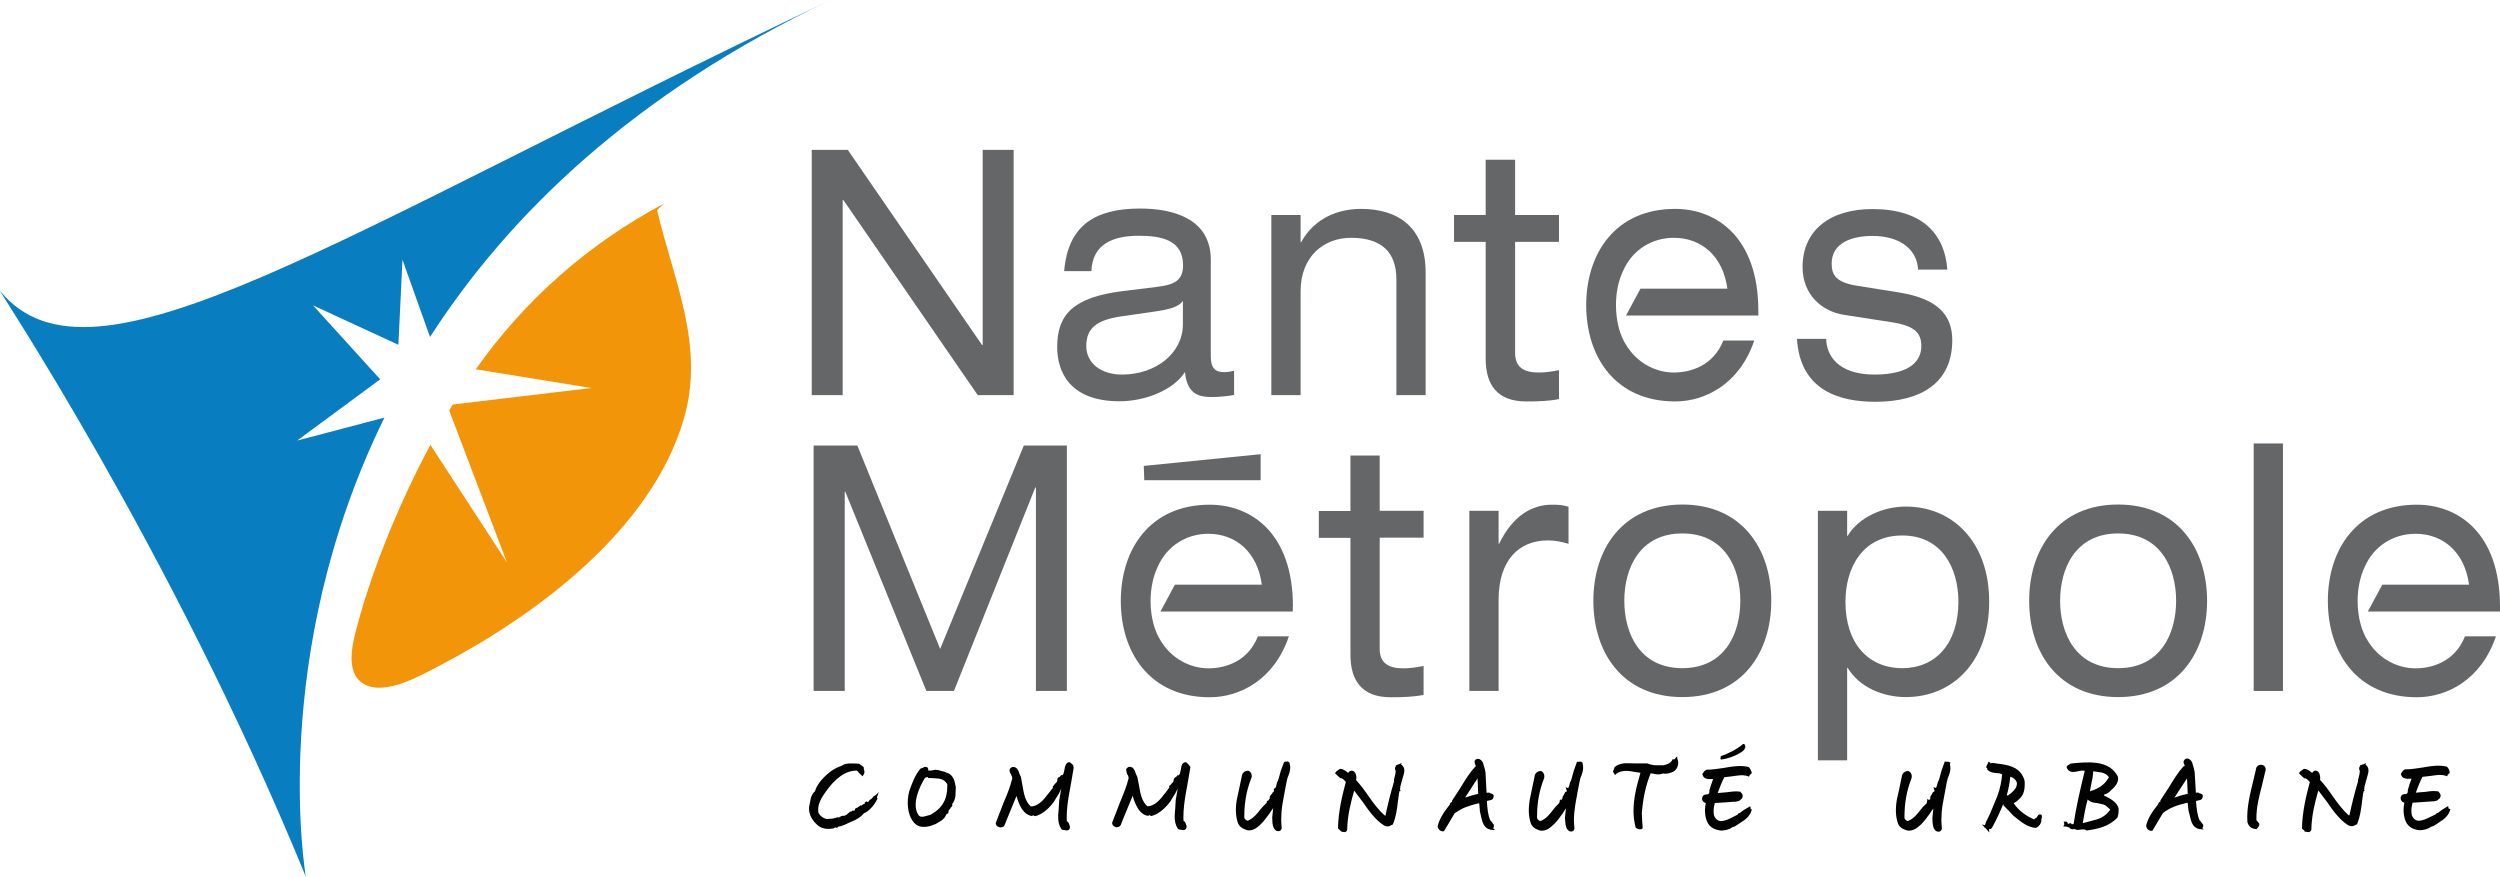 <?xml version="1.0" encoding="utf-8"?>
<!-- Generator: Adobe Illustrator 23.0.6, SVG Export Plug-In . SVG Version: 6.00 Build 0)  -->
<svg version="1.1" id="Calque_1" xmlns="http://www.w3.org/2000/svg" xmlns:xlink="http://www.w3.org/1999/xlink" x="0px" y="0px"
	 viewBox="0 0 146.97 51.54" style="enable-background:new 0 0 146.97 51.54;" xml:space="preserve">
<style type="text/css">
	.st0{fill:#020203;}
	.st1{fill:#087DC0;}
	.st2{fill:#656668;}
	.st3{fill-rule:evenodd;clip-rule:evenodd;fill:#656668;}
	.st4{fill:#F29508;}
</style>
<path class="st0" d="M143.95,47.54c0-0.01-0.03-0.15-0.03-0.15l-0.12,0.07l-0.23,0.14c-0.02,0.01-0.25,0.19-0.25,0.19l-0.02,0
	l-0.02-0.01l-0.05,0.04c-0.01,0.01-0.01,0.03-0.02,0.04c-0.06,0.03-0.2,0.1-0.2,0.1l-0.25,0.12c-0.14,0.07-0.35,0.16-0.54,0.17
	c-0.17,0.01-0.32-0.09-0.41-0.27c-0.04-0.08-0.05-0.2-0.05-0.32c0-0.16,0.03-0.33,0.07-0.47c0.11-0.01,0.61-0.04,0.61-0.04
	l0.55-0.04c0,0,0.01,0,0.02-0.01c0,0.01,0.01,0.02,0.01,0.02l0.19-0.04l0.05-0.01c0.02-0.01,0.17-0.14,0.17-0.14
	c0.08-0.15,0.06-0.22-0.01-0.31c-0.01-0.01-0.08-0.1-0.08-0.1l-0.03,0c-0.22-0.03-0.43-0.01-0.64,0.02l-0.07,0.01
	c0,0-0.1,0.01-0.1,0.01s-0.32,0.02-0.48,0.04c0.12-0.32,0.24-0.64,0.39-0.93c0.09-0.01,0.44-0.05,0.44-0.05l0.29-0.04
	c0.27-0.04,0.49-0.03,0.65,0.03l0.07,0.03c0,0,0.05-0.11,0.05-0.11c0.07-0.04,0.11-0.09,0.11-0.14c0-0.02-0.01-0.05-0.02-0.07
	l0.01,0.04l-0.06-0.16c0,0-0.05-0.07-0.05-0.07l-0.02-0.03l-0.04-0.03c-0.41-0.1-0.84-0.05-1.24,0.02l-0.17,0.03
	c-0.34,0.05-0.7,0.11-1.03,0.11l-0.03,0l-0.05,0.04c0,0.01-0.06,0.04-0.06,0.04c-0.01,0.01-0.11,0.17-0.11,0.17l-0.02,0.03
	l0.02,0.01c0.05,0.22,0.24,0.25,0.34,0.26c0.01,0,0.19,0,0.19,0s0.05,0,0.09,0c-0.04,0.11-0.1,0.28-0.1,0.28
	c0,0.01-0.03,0.08-0.03,0.08l-0.09,0.31c0,0.02,0,0.04,0,0.06c0,0.14-0.05,0.15-0.13,0.17c0.02,0-0.08,0.01-0.08,0.01
	c-0.04,0-0.18,0.02-0.21,0.19c0,0.02,0,0.03,0,0.05c0,0.1,0.06,0.17,0.09,0.2c0.01,0.01,0.12,0.06,0.12,0.06s0.01,0,0.01,0
	c-0.03,0.13-0.05,0.27-0.05,0.42c0,0.24,0.04,0.48,0.12,0.66c0.17,0.41,0.54,0.51,0.85,0.54c0.27-0.02,0.46-0.08,0.59-0.17
	c0.06-0.04,0.09-0.06,0.13-0.06l0.03,0l0.2-0.12l0.43-0.29l0,0c0.15-0.13,0.31-0.29,0.38-0.52l0.02-0.09
	C144.03,47.56,143.99,47.55,143.95,47.54 M87.81,48.65l0.02-0.19l-0.01,0.03l-0.15-0.21l-0.06-0.06c-0.14-0.31-0.17-0.69-0.2-1.12
	c0.01-0.01,0.03-0.02,0.03-0.02c0.01,0,0.08-0.02,0.08-0.02c0.11-0.02,0.25-0.04,0.26-0.16l-0.02,0.04c0.02-0.03,0.08-0.11,0.04-0.2
	c-0.04-0.08-0.13-0.09-0.2-0.1l-0.04,0l0.06,0c-0.05-0.06-0.13-0.05-0.2-0.03c0,0-0.01,0-0.02,0c-0.01-0.09-0.02-0.22-0.02-0.22
	l-0.05-0.98c0-0.02-0.04-0.2-0.04-0.2l-0.11-0.37c-0.05-0.11-0.16-0.23-0.29-0.23c-0.05,0-0.14,0.01-0.2,0.12l-0.01,0.02L86.7,44.8
	c0,0.03-0.01,0.08,0.02,0.13c0.02,0.04,0.05,0.12,0.05,0.14c-0.02-0.01-0.04-0.01-0.04-0.01L86.7,45.1
	c-0.33,0.36-0.6,0.81-0.84,1.21l-0.51,0.78c0,0,0.01,0.04,0.02,0.05c-0.06,0.02-0.13,0.06-0.14,0.16c-0.4,0.49-0.63,0.9-0.71,1.26
	l0,0.02l0,0.02c0.03,0.17,0.18,0.29,0.33,0.27l0.04-0.01l0.32-0.53l0.3-0.51c0.46-0.34,0.84-0.45,1.35-0.58c0,0,0.05-0.01,0.1-0.02
	c0.01,0.12,0.03,0.31,0.03,0.31L87,47.69c0,0.02,0.06,0.27,0.06,0.27c0.07,0.33,0.17,0.73,0.52,0.8l0,0c0.02,0,0.03,0.02,0.05,0.02
	l0.27,0.02c0,0-0.07-0.06-0.13-0.12C87.79,48.67,87.81,48.65,87.81,48.65 M86.13,46.89c0.18-0.28,0.55-0.85,0.73-1.13
	c0.01,0.19,0.02,0.4,0.02,0.4s0.02,0.39,0.02,0.51C86.65,46.72,86.39,46.8,86.13,46.89 M98.6,44.57c0-0.06,0-0.11,0-0.11
	s-0.16,0.17-0.18,0.19c-0.04-0.01-0.09-0.02-0.09-0.02c-0.08,0.23-0.32,0.31-0.54,0.36c0,0-0.2,0-0.2,0c-0.25,0-0.45,0.01-0.72-0.1
	l-0.02-0.01l-0.67,0l-0.46-0.01c-0.23-0.02-0.63,0.04-0.8,0.24l-0.04,0.05l0.02,0.03c0,0-0.01,0.01-0.01,0.01l-0.07,0.16l0.13,0.21
	l0.06-0.08c0.35-0.24,0.74-0.18,1.15-0.1c0,0,0.17,0.03,0.28,0.04c-0.23,0.78-0.41,1.52-0.41,2.24c0,0.32,0.04,0.63,0.12,0.95
	l0.01,0.04l0.05,0.03l0.02,0.01c0.06,0.03,0.19,0.1,0.3,0.02l0.04-0.03l0-0.04l-0.03-0.4l-0.02-0.44c0.07-0.93,0.25-1.69,0.52-2.35
	c0.08,0.01,0.18,0.03,0.18,0.03c0.19,0.04,0.33,0.06,0.56-0.02c0.18,0.05,0.44-0.03,0.58-0.1v0c0.18-0.09,0.3-0.31,0.3-0.52
	c0-0.05-0.01-0.11-0.02-0.15L98.6,44.57z M93.03,44.83l-0.05-0.03l-0.02-0.01l-0.02-0.01l-0.05-0.01c-0.03,0-0.05,0.01-0.07,0.03
	c-0.02-0.01-0.03-0.02-0.03-0.02h-0.08l-0.19,0.53c0,0-0.15,0.53-0.15,0.54c0,0-0.07,0.15-0.07,0.15c0,0-0.04,0.15-0.04,0.15
	c-0.01,0.06-0.03,0.11-0.07,0.18c-0.04-0.01-0.15-0.05-0.15-0.05l0.06,0.18c0.02,0.05,0.01,0.06-0.01,0.07c0,0-0.04,0.04-0.04,0.04
	c-0.01-0.01-0.02-0.03-0.02-0.03l-0.08,0.16l-0.03,0.05l-0.03,0.04c-0.02,0.04-0.04,0.08-0.04,0.14c0,0.01,0.01,0.02,0.01,0.03
	c-0.01,0-0.05-0.01-0.05-0.01l-0.01,0.08c0,0-0.01,0.01-0.01,0.02c-0.04-0.03-0.08-0.06-0.08-0.06l-0.03,0.16l0,0.03
	c-0.01,0.03-0.24,0.26-0.24,0.26c-0.02,0.02-0.13,0.16-0.13,0.16c-0.19,0.25-0.39,0.5-0.65,0.62c-0.05,0.04-0.09,0.05-0.13,0.04
	c-0.06-0.02-0.13-0.08-0.17-0.16c0-0.03,0-0.06,0-0.09c0-0.79,0.13-1.53,0.39-2.19c0.03-0.06,0.04-0.12,0.04-0.18
	c0-0.13-0.06-0.24-0.16-0.3l-0.02-0.01l-0.02,0c-0.17-0.01-0.36,0.1-0.38,0.34c0-0.01-0.15,0.72-0.15,0.72l-0.13,0.63
	c-0.09,0.56-0.07,0.99,0.07,1.4c0.12,0.28,0.37,0.35,0.55,0.41c0.37,0.05,0.61-0.2,0.8-0.37c0.19-0.18,0.34-0.4,0.48-0.59
	c0-0.01,0.13-0.2,0.13-0.2l0.06-0.09c0,0,0.02-0.02,0.04-0.05c-0.01,0.05-0.02,0.15-0.02,0.15l-0.04,0.41
	c0,0.01,0.01,0.12,0.01,0.12l0.01,0.09c0.01,0.19,0.04,0.46,0.25,0.57c0.13,0.03,0.26,0.02,0.29-0.17
	c-0.02-0.17-0.03-0.34-0.03-0.52c0-0.27,0.03-0.55,0.08-0.88c0,0,0.14-0.78,0.14-0.78l0.1-0.52c0,0,0.06-0.25,0.06-0.26
	c0,0,0.05-0.13,0.05-0.13c0.06-0.15,0.11-0.31,0.11-0.48c0-0.07-0.01-0.15-0.03-0.22L93.03,44.83z M114.66,44.83l-0.07-0.03
	c-0.03-0.01-0.08-0.03-0.08-0.03c-0.02,0-0.05,0.01-0.07,0.02c-0.01-0.01-0.03-0.02-0.03-0.02h-0.08l-0.19,0.53
	c0,0-0.15,0.53-0.15,0.54c0,0-0.07,0.15-0.07,0.15c0,0-0.04,0.15-0.04,0.15c-0.01,0.05-0.03,0.11-0.07,0.18
	c-0.04-0.01-0.15-0.04-0.15-0.04l0.06,0.18c0.01,0.02,0.01,0.03,0.01,0.04l0,0c0,0.02-0.01,0.02-0.02,0.03c0,0-0.04,0.04-0.04,0.04
	c-0.01-0.01-0.02-0.03-0.02-0.03l-0.08,0.16l-0.03,0.04l-0.03,0.04c-0.02,0.04-0.04,0.08-0.04,0.14c0,0.01,0.01,0.04,0.01,0.06
	c-0.02,0.01-0.05,0.01-0.07,0.05c0,0,0,0.01-0.01,0.01c-0.04-0.04-0.09-0.08-0.09-0.08l-0.03,0.19l0,0.03l-0.02,0.01l0.01,0.03
	l-0.23,0.22c-0.02,0.02-0.12,0.15-0.12,0.15c-0.2,0.25-0.4,0.51-0.66,0.63c-0.06,0.04-0.09,0.05-0.13,0.04
	c-0.07-0.02-0.13-0.08-0.17-0.16c0-0.03,0-0.06,0-0.09c0-0.79,0.13-1.52,0.39-2.19c0.03-0.06,0.04-0.12,0.04-0.18
	c0-0.13-0.06-0.24-0.17-0.3l-0.02-0.01l-0.02,0c-0.17-0.01-0.36,0.1-0.38,0.34c0-0.01-0.15,0.72-0.15,0.72l-0.14,0.63
	c-0.09,0.56-0.07,0.99,0.07,1.4c0.12,0.28,0.37,0.35,0.56,0.41c0.36,0.04,0.61-0.2,0.8-0.37c0.19-0.19,0.35-0.41,0.48-0.59
	c0,0,0.12-0.18,0.12-0.18l0.08-0.11c0,0,0.02-0.02,0.04-0.05c-0.01,0.05-0.02,0.15-0.02,0.15l-0.04,0.42c0,0.01,0.01,0.21,0.01,0.21
	c0.01,0.19,0.04,0.46,0.25,0.57c0.13,0.03,0.26,0.02,0.3-0.17c-0.02-0.17-0.03-0.34-0.03-0.51c0-0.27,0.02-0.56,0.07-0.88l0.14-0.76
	l0.1-0.54c0,0,0.06-0.25,0.06-0.25c0,0,0.05-0.13,0.05-0.13c0.06-0.15,0.11-0.31,0.11-0.48c0-0.07-0.01-0.15-0.03-0.22L114.66,44.83
	z M102.92,47.52l-0.03-0.12l-0.12,0.07l-0.23,0.13c-0.03,0.01-0.26,0.2-0.26,0.2c-0.05-0.01-0.08,0.01-0.1,0.04
	c-0.01,0.01-0.01,0.02-0.01,0.04c-0.07,0.03-0.43,0.22-0.43,0.22c-0.22,0.11-0.4,0.16-0.54,0.17c-0.17,0.01-0.32-0.09-0.41-0.27
	c-0.04-0.08-0.05-0.2-0.05-0.32c0-0.16,0.03-0.33,0.07-0.47c0.11-0.01,0.61-0.04,0.61-0.04l0.54-0.04c0,0,0.01,0,0.02-0.01
	c0,0.01,0.01,0.02,0.01,0.02l0.19-0.04l0.05-0.01c0.02-0.01,0.17-0.14,0.17-0.14c0.08-0.15,0.06-0.22-0.01-0.31
	c-0.01-0.01-0.08-0.1-0.08-0.1l-0.03,0c-0.22-0.03-0.43-0.01-0.64,0.02l-0.08,0.01c0,0-0.1,0.01-0.1,0.01s-0.32,0.03-0.48,0.04
	c0.11-0.31,0.24-0.64,0.39-0.93c0.09-0.01,0.44-0.05,0.44-0.05l0.29-0.04c0.27-0.04,0.49-0.03,0.65,0.03l0.07,0.03
	c0,0,0.04-0.1,0.05-0.11c0.04-0.02,0.11-0.06,0.11-0.14c0-0.02-0.01-0.05-0.02-0.07l0.01,0.04l-0.07-0.16c0,0-0.07-0.1-0.07-0.1
	l-0.04-0.03c-0.41-0.1-0.84-0.05-1.24,0.02l-0.18,0.03c-0.34,0.05-0.7,0.11-1.03,0.11l-0.03,0l-0.05,0.04
	c0,0.01-0.06,0.04-0.06,0.04c-0.01,0-0.11,0.16-0.11,0.16l-0.02,0.03l0.02,0.02c0.05,0.22,0.24,0.25,0.34,0.26c0.01,0,0.19,0,0.19,0
	s0.05,0,0.09,0c-0.04,0.11-0.1,0.29-0.1,0.29c0,0-0.03,0.08-0.03,0.08l-0.09,0.3c0,0.02,0,0.04,0,0.06c0,0.14-0.05,0.15-0.13,0.17
	c0.02,0-0.08,0.01-0.08,0.01c-0.04,0-0.18,0.02-0.21,0.19c0,0.02-0.01,0.03-0.01,0.05c0,0.09,0.05,0.16,0.09,0.2
	c0.01,0.01,0.12,0.06,0.12,0.06s0.01,0,0.01,0c-0.03,0.13-0.05,0.27-0.05,0.41c0,0.24,0.04,0.48,0.12,0.67
	c0.17,0.41,0.55,0.51,0.86,0.54c0.27-0.02,0.46-0.08,0.59-0.17c0.06-0.04,0.09-0.06,0.13-0.06l0.03,0l0.2-0.13l0.42-0.28l0,0
	c0.15-0.13,0.31-0.28,0.38-0.52l0.03-0.09c0,0-0.04-0.01-0.08-0.01C102.92,47.53,102.92,47.52,102.92,47.52 M132.94,44.96
	c-0.14-0.01-0.27,0.07-0.3,0.19c0,0-0.17,0.73-0.17,0.73c-0.19,0.77-0.41,1.63-0.35,2.45c0.07,0.25,0.23,0.38,0.48,0.41l0.05,0.01
	l0.07-0.08c0.04-0.05,0.1-0.11,0.1-0.2c0-0.01,0-0.02,0-0.04c0-0.02-0.14-0.18-0.14-0.18s-0.02-0.01-0.03-0.03c0-0.05,0-0.1,0-0.14
	c0-0.63,0.15-1.22,0.31-1.84l0.24-1.01C133.18,45.06,133.08,44.97,132.94,44.96 M139.06,44.96c0.02-0.05,0.04-0.1,0.04-0.1
	l-0.17,0.07L138.73,45c0,0,0.01,0.02,0.02,0.04c-0.01,0.01-0.04,0.04-0.04,0.04l-0.01,0.03c-0.01,0.03-0.01,0.05-0.01,0.08
	c0,0.06,0.03,0.11,0.06,0.17l0,0c-0.01,0-0.03-0.01-0.03-0.01s0,0.15-0.01,0.17c0,0.01-0.01,0.02-0.01,0.02l-0.04,0.18
	c-0.02,0.08-0.04,0.14-0.04,0.18c0,0.01,0.01,0.01,0.01,0.02c-0.04,0.14-0.16,0.55-0.16,0.55l-0.14,0.54c0,0.01-0.1,0.42-0.1,0.42
	l-0.03,0.13c0.01-0.03-0.04,0.18-0.04,0.18c-0.01,0.1-0.03,0.16-0.06,0.21c-0.39-0.34-0.67-0.73-0.97-1.15
	c-0.22-0.32-0.45-0.65-0.74-0.95c0.01-0.04,0.01-0.08,0.01-0.11c0-0.14-0.04-0.28-0.11-0.36c-0.09-0.08-0.16-0.08-0.2-0.07
	c-0.06,0.01-0.12,0.06-0.17,0.13c-0.01-0.01-0.02-0.02-0.02-0.02c-0.13-0.11-0.27-0.22-0.46-0.22c-0.03,0.01-0.22,0.16-0.22,0.16
	l-0.07,0.1l0.08,0.08l0.06,0.06l0.19,0.17l0.01-0.02c0.05,0,0.15,0.04,0.3,0.23c-0.22,0.81-0.44,1.75-0.46,2.68
	c0,0.01,0,0.02,0,0.02c0,0.05,0.06,0.09,0.09,0.11l0.04,0.03l0.02,0.06l0.07,0.02l0.11,0.01l0.1,0.01l0.06-0.05l0.04-0.04l0.02-0.05
	c0.01-0.83,0.22-1.65,0.41-2.31c0.14,0.19,0.5,0.66,0.5,0.66c0.36,0.52,0.74,1.06,1.26,1.39c0.2,0.09,0.29,0.05,0.38,0l0.13-0.06
	l0.02-0.04c0.17-0.42,0.23-0.87,0.28-1.3c0,0,0.07-0.5,0.07-0.51c0.01-0.02,0.02-0.04,0.02-0.06c0-0.01,0-0.02,0-0.03l0.08-0.06
	c0,0-0.04-0.03-0.06-0.04c0.01-0.01,0.02-0.02,0.02-0.02l0.01-0.1c0-0.01-0.01-0.01-0.01-0.01c0.03-0.1,0.19-0.68,0.19-0.68
	c0.04-0.12,0.06-0.22,0.06-0.31c0-0.14-0.05-0.25-0.15-0.33C139.09,44.99,139.07,44.96,139.06,44.96 M119.85,47.9l-0.02,0.01
	l-0.02,0.03c0,0-0.1,0.14-0.1,0.14h-0.02l-0.05,0.04c-0.02,0.02-0.06,0.06-0.07,0.05c-0.38-0.17-0.85-0.45-1.19-0.95
	c0.09-0.05,0.19-0.12,0.19-0.12c0,0,0.2-0.19,0.2-0.19c0.22-0.23,0.26-0.53,0.26-0.81c0-0.07,0-0.14-0.01-0.21
	c-0.2-0.71-0.77-0.88-1.36-0.97c0,0-0.17-0.02-0.17-0.02l-0.32-0.05c-0.02,0-0.09,0.01-0.09,0.01l-0.04,0.02c0,0-0.01,0-0.01,0
	c-0.01-0.01-0.01-0.02-0.02-0.03v0l0,0c-0.01-0.01-0.01-0.02-0.02-0.03l-0.09-0.04l-0.04,0.09c0,0-0.04,0.08-0.04,0.1
	c-0.01,0.02-0.04,0.03-0.04,0.05l-0.01,0.13c0,0,0.03,0,0.05-0.01l0,0.04l0.01,0.07c0.13,0.13,0.29,0.17,0.46,0.19
	c0,0,0.24,0.02,0.24,0.02c0,0,0.1,0.03,0.17,0.06c-0.03,0.4-0.11,0.81-0.28,1.28l-0.39,0.94l-0.09,0.2c0,0.01-0.11,0.23-0.11,0.23
	l-0.05,0.09c0,0-0.07,0.2-0.09,0.25c-0.08-0.02-0.18-0.04-0.18-0.04s0.08,0.08,0.14,0.14c-0.01,0.02-0.02,0.04-0.02,0.04
	s0.03,0,0.05-0.01c0.01,0.01,0.03,0.03,0.03,0.03l0.24,0.27c0,0-0.01-0.12-0.02-0.2l0,0c0.06,0.01,0.15,0,0.2-0.12
	c0.24-0.43,0.45-0.9,0.64-1.36c0.01,0.04,0.02,0.12,0.02,0.12l0.02,0l0.28,0.28c0,0,0.08,0.09,0.08,0.09l0.19,0.2
	c0.01,0.01,0.17,0.14,0.17,0.14c0.34,0.27,0.7,0.55,1.15,0.58l0.02,0l0.01-0.01c0.17-0.08,0.3-0.27,0.3-0.45V48.2l-0.01-0.02
	c0-0.01,0-0.01,0-0.01s0,0,0-0.01l0.04-0.07c0,0-0.01-0.01-0.02-0.02c0.01-0.01,0.02-0.04,0.02-0.04c0-0.01,0-0.03,0-0.04
	c0-0.06-0.03-0.09-0.05-0.1C119.97,47.88,119.92,47.86,119.85,47.9 M118.2,46.65c-0.01,0-0.12,0.09-0.12,0.09s-0.02,0.01-0.03,0.02
	c-0.03-0.01-0.05,0-0.08,0.01c0.09-0.33,0.18-0.72,0.21-1.11c0.17,0.05,0.32,0.16,0.38,0.33c0.01,0.03,0.01,0.06,0.01,0.09
	C118.56,46.28,118.44,46.46,118.2,46.65 M123.68,46.76C123.68,46.76,123.68,46.75,123.68,46.76l0.03-0.05l0.01-0.01
	c0.14-0.02,0.28-0.13,0.37-0.23c0.21-0.18,0.43-0.41,0.43-0.69c0-0.05-0.01-0.1-0.02-0.14c-0.25-0.46-0.64-0.7-1.24-0.79
	c-0.45-0.06-0.91-0.02-1.36,0.02l-0.18,0.02l-0.04,0.03l-0.06,0.04l-0.05,0.03c-0.02,0-0.09,0.05-0.07,0.15
	c0.13,0.26,0.33,0.26,0.52,0.23c0,0,0.15-0.03,0.15-0.03l0.15-0.03c0.06-0.01,0.14-0.01,0.24,0c-0.26,1.06-0.49,2.05-0.66,3.14
	c-0.01-0.01-0.03-0.02-0.03-0.02s-0.04,0.03-0.06,0.04c-0.01-0.01-0.07-0.08-0.07-0.08l-0.07,0.01c0,0-0.04,0.02-0.07,0.03
	c-0.02,0-0.03-0.01-0.04-0.01c0,0,0-0.01,0-0.01c0-0.02-0.01-0.05-0.01-0.05l-0.07-0.06h-0.16c0,0,0.04,0.15,0.04,0.16h0l-0.06,0.13
	h0.15c0.04,0.01,0.16,0.05,0.2,0.06c0.08,0.12,0.21,0.11,0.28,0.09l-0.04-0.02l0.22,0.07l0.13-0.01l0.07-0.01
	c0.13-0.01,0.23-0.03,0.32,0.03l0.03,0.02l0.03,0c0.6-0.08,1.29-0.22,1.78-0.75l0.02-0.02l0.05-0.22c0.01-0.02,0.01-0.3,0.01-0.3
	l0-0.01l0,0.01C124.47,47.18,124.1,46.96,123.68,46.76 M122.97,45.95c0.05-0.19,0.07-0.38,0.09-0.61c0.09,0.01,0.2,0.03,0.2,0.03
	l0.31,0.05c0.16,0.04,0.29,0.11,0.41,0.27c-0.26,0.47-0.63,0.68-1.12,0.83C122.89,46.34,122.97,45.95,122.97,45.95 M123.24,48.18
	c0,0-0.56,0.15-0.56,0.15s-0.13,0.03-0.24,0.06c0.09-0.52,0.15-0.89,0.29-1.39c0.13,0.13,0.26,0.17,0.39,0.19
	c0,0,0.16,0.02,0.16,0.02l0.32,0.07c0.1,0.02,0.19,0.07,0.25,0.13c0,0.01,0.18,0.15,0.21,0.18
	C123.86,47.88,123.61,48.07,123.24,48.18 M129.51,48.65l0.02-0.19l-0.01,0.03l-0.15-0.21l-0.06-0.06c-0.14-0.31-0.18-0.69-0.21-1.12
	c0.01-0.01,0.03-0.02,0.03-0.02c0,0,0.08-0.02,0.08-0.02c0.11-0.02,0.25-0.04,0.26-0.16l-0.02,0.04c0.02-0.03,0.08-0.11,0.04-0.2
	c-0.04-0.08-0.13-0.09-0.2-0.1l-0.04,0l0.06,0c-0.05-0.06-0.12-0.05-0.2-0.04c0,0-0.01,0-0.02,0c-0.01-0.08-0.01-0.19-0.01-0.19
	l-0.06-1.01c0-0.02-0.04-0.2-0.04-0.2l-0.11-0.38c-0.05-0.11-0.16-0.23-0.28-0.23c-0.05,0-0.14,0.01-0.2,0.12l-0.01,0.01l-0.01,0.05
	c0,0.03-0.01,0.09,0.02,0.13c0.02,0.04,0.05,0.12,0.05,0.14c-0.02-0.01-0.04-0.01-0.04-0.01l-0.05,0.04
	c-0.33,0.36-0.6,0.81-0.84,1.21l-0.51,0.78c0,0,0.01,0.04,0.02,0.05c-0.06,0.02-0.12,0.06-0.14,0.16c-0.4,0.49-0.63,0.9-0.71,1.26
	l0,0.02l0,0.02c0.03,0.17,0.18,0.29,0.33,0.27l0.04-0.01l0.62-1.04c0.46-0.34,0.83-0.45,1.35-0.58c0,0,0.05-0.01,0.1-0.02
	c0.01,0.12,0.03,0.31,0.03,0.31l0.02,0.16c0,0.02,0.07,0.27,0.07,0.27c0.07,0.33,0.17,0.73,0.52,0.79h0c0.02,0,0.03,0.02,0.05,0.02
	l0.26,0.02c0,0-0.07-0.06-0.13-0.11C129.48,48.67,129.51,48.65,129.51,48.65 M127.83,46.89c0.18-0.28,0.55-0.85,0.74-1.13
	c0.01,0.19,0.02,0.4,0.02,0.4s0.02,0.39,0.02,0.51C128.34,46.72,128.08,46.8,127.83,46.89 M51.5,46.73l-0.12,0.07l-0.02,0.01
	l-0.01,0.02l-0.05,0.06l-0.07,0.07c0,0-0.03,0.02-0.03,0.02l-0.07,0.05l-0.04,0.04l-0.02,0.05c-0.01,0-0.05,0.02-0.05,0.02
	s-0.01,0.01-0.02,0.01h0c-0.04-0.02-0.07-0.04-0.07-0.04s-0.01,0.01-0.01,0.01c0,0-0.01,0-0.01,0l-0.08,0.08
	c0,0,0.01,0.01,0.01,0.01h-0.01c0,0,0.01,0.04,0.01,0.04c-0.02,0.01-0.07,0.02-0.07,0.02c-0.03,0.01-0.08,0.04-0.11,0.1
	c-0.02-0.02-0.04-0.04-0.04-0.04l-0.15,0.1c0,0-0.04,0.03-0.07,0.05c0,0-0.01,0-0.01,0l-0.08,0.04l0.01-0.01l-0.05,0.04l-0.02,0.08
	c0,0,0,0,0,0.01c-0.01,0.01-0.01,0.01-0.01,0.01c-0.01,0.01-0.02,0.02-0.08,0.01c0-0.01-0.01-0.03-0.01-0.03
	c-0.01,0-0.02,0.02-0.03,0.02l0,0l-0.03,0.03c0,0-0.01,0-0.01,0.01c0,0-0.01,0.01-0.02,0.02c-0.02,0-0.04-0.01-0.06,0l-0.05,0.02
	c0,0,0,0.01,0,0.02l0,0l-0.09,0.06l-0.07,0.07c-0.01,0-0.03,0.02-0.03,0.02c0,0-0.1,0.05-0.13,0.06c-0.13-0.02-0.22,0.04-0.26,0.07
	c-0.05,0.03-0.07,0.04-0.08,0.03l-0.03-0.02l-0.06,0.02l-0.24,0.06c-0.01,0-0.33,0.03-0.33,0.03c-0.21-0.03-0.4-0.16-0.51-0.36
	c-0.07-0.33,0.04-0.7,0.35-1.14c0.62-0.91,1.24-1.35,1.9-1.35c0.02,0.01,0.06,0.04,0.1,0.1c0,0,0.04,0.05,0.04,0.05
	c-0.01-0.01,0.14,0.13,0.14,0.13l0.07,0.06l0.03-0.08c0.1-0.1,0.07-0.22,0.05-0.3c-0.01-0.02-0.02-0.07-0.02-0.07
	c0.04-0.08-0.07-0.15-0.12-0.18c-0.02-0.01-0.11-0.08-0.11-0.08l-0.02-0.02l-0.06-0.02l-0.48-0.01c-0.23,0-0.41,0.05-0.53,0.15
	c-0.17,0.05-0.41,0.17-0.57,0.28c-0.33,0.23-0.86,0.74-0.98,1.21c-0.13,0.1-0.19,0.24-0.24,0.39c0,0-0.07,0.35-0.07,0.35l-0.03,0.15
	c0,0.04-0.01,0.08-0.01,0.12c0,0.35,0.16,0.66,0.48,0.96c0.21,0.2,0.54,0.28,0.88,0.22c0.08,0.01,0.14-0.03,0.19-0.07l0.11,0.03
	c0,0,0.02-0.03,0.04-0.07c0.04,0,0.09-0.01,0.16-0.03c0,0,0.21-0.07,0.21-0.07c0.02-0.01,0.32-0.15,0.32-0.15l0.32-0.14
	c0.17-0.09,0.38-0.22,0.52-0.4c0.28-0.09,0.65-0.52,0.78-0.83l0.02-0.05c0,0-0.03-0.03-0.04-0.05c0.01-0.03,0.12-0.32,0.12-0.32
	L51.5,46.73z M50.6,47.42L50.6,47.42l0.01-0.03C50.6,47.4,50.6,47.41,50.6,47.42 M50.98,47.17C50.98,47.17,50.98,47.17,50.98,47.17
	C50.98,47.17,50.98,47.17,50.98,47.17C50.98,47.17,50.98,47.17,50.98,47.17 M56.16,46.13c-0.05-0.32-0.17-0.53-0.37-0.65
	c0,0-0.3-0.12-0.3-0.12c0,0-0.16-0.04-0.16-0.04l-0.18-0.05c-0.02-0.02-0.1,0-0.1,0l-0.03-0.02l-0.07,0.01l-0.23,0.04l-0.04,0
	c0,0-0.1,0-0.1,0c0,0-0.01,0-0.01,0v-0.01c0-0.07,0-0.16-0.08-0.19c-0.11-0.04-0.17-0.01-0.22,0.03c-0.02,0.01-0.06,0.02-0.06,0.02
	l-0.03,0.01l-0.06,0.02c-0.32,0.37-0.49,0.83-0.67,1.34c-0.14,0.54-0.15,1.34,0.28,1.84c0.4,0.46,1.06,0.17,1.28,0.08
	c0.02-0.01,0.15-0.09,0.15-0.09l0.1-0.06c0.14-0.07,0.22-0.17,0.28-0.24c0,0,0.09-0.16,0.09-0.16s0.01-0.03,0.03-0.05
	c0.01,0,0.02,0,0.03,0l0.05-0.02l0.01-0.04l0.02-0.1v-0.05c0,0,0.01,0.01,0.01,0.01l0.09-0.12l0.02-0.04
	c0.05-0.04,0.1-0.09,0.1-0.15c0-0.02-0.02-0.04-0.02-0.06c0.1-0.11,0.17-0.26,0.2-0.48l0.02-0.53L56.16,46.13L56.16,46.13z
	 M54.7,47.9c-0.01,0-0.18,0.05-0.18,0.05l-0.23,0.06c-0.15,0.02-0.25-0.01-0.31-0.12c-0.11-0.17-0.15-0.37-0.15-0.58
	c0-0.63,0.39-1.32,0.54-1.57c0.05-0.04,0.12-0.05,0.19-0.06c0,0.02,0,0.06,0,0.06l0.17,0l0.45,0.03c0.25,0.04,0.41,0.15,0.51,0.34
	c0,0.04,0,0.07,0,0.11C55.69,47.01,55.38,47.53,54.7,47.9 M101.21,44.65c0.48-0.07,0.96-0.28,1.24-0.49
	c0.08-0.06,0.13-0.15,0.16-0.25c-0.02-0.08-0.03-0.2-0.14-0.17c-0.41,0.36-0.95,0.58-1.24,0.69c0-0.01-0.09,0.05-0.09,0.05
	c0.03,0.06,0.01,0.09,0,0.1C101.14,44.68,101.16,44.61,101.21,44.65 M63.1,45.01l-0.06-0.08c-0.01-0.01-0.05-0.04-0.05-0.04
	l-0.07-0.06c-0.02-0.02-0.05-0.03-0.08-0.02c-0.17,0.03-0.21,0.2-0.24,0.3c0,0-0.02,0.13-0.02,0.13l-0.06,0.25
	c0,0.02-0.03,0.04-0.03,0.04c-0.02,0.01-0.02,0.04-0.04,0.05c-0.02,0-0.03-0.02-0.04-0.02h-0.01c-0.02,0-0.03,0.03-0.05,0.05
	c0,0,0-0.01,0-0.01c0,0-0.01,0.01-0.01,0.02c-0.01,0.01-0.02,0.01-0.02,0.02c0,0,0,0.01-0.01,0.02c0,0-0.01,0.01-0.01,0.01
	c-0.1,0.01-0.13,0.1-0.14,0.16c0,0.11-0.04,0.15-0.09,0.2c-0.06,0.05-0.09,0.09-0.12,0.15c0,0-0.01,0-0.01,0
	c-0.03,0.01-0.05,0.04-0.05,0.07c0,0.01,0,0.02,0.01,0.03c0,0,0,0.01,0,0.01c0,0,0,0.01,0,0.01c0,0-0.01,0-0.01-0.01
	c0,0,0.01,0.01,0.01,0.02c-0.02,0.02-0.15,0.19-0.15,0.19l-0.05,0.07l-0.14,0.17c-0.23,0.32-0.57,0.67-0.96,0.67
	c-0.33-0.3-0.41-0.75-0.49-1.23l-0.09-0.5c-0.01-0.03-0.08-0.17-0.08-0.17c0-0.01-0.07-0.2-0.07-0.2c-0.09-0.18-0.22-0.25-0.38-0.21
	c-0.11,0.05-0.14,0.12-0.14,0.19c0,0.07,0.03,0.13,0.05,0.17c0,0,0.03,0.06,0.03,0.06c0.04,0.08,0.08,0.16,0.08,0.23
	c0,0,0,0.01,0,0.01c-0.11,0.45-0.28,0.9-0.45,1.28c0,0-0.05,0.12-0.05,0.12l-0.46,1.19c0,0.01-0.01,0.02-0.01,0.03
	c0,0.01,0,0.01,0,0.02c0.01,0.08,0.04,0.16,0.12,0.19c0,0,0.09,0.04,0.09,0.04c0.02,0.01,0.05,0.02,0.07,0.01l0.04-0.01l0.07-0.01
	c0.06-0.01,0.11-0.06,0.14-0.14l0.13-0.33c0,0,0.42-1.02,0.56-1.36c0.03,0.1,0.06,0.21,0.06,0.21c0.15,0.44,0.38,0.9,0.84,0.97
	c0.03,0,0.05-0.03,0.08-0.05c0.01,0.01,0.02,0.02,0.02,0.02c0.02,0.02,0.07,0.04,0.1,0.04c0.36-0.09,0.73-0.36,1.08-0.82
	c0,0,0.32-0.52,0.32-0.52c0,0,0.06-0.13,0.06-0.13s0.04-0.08,0.07-0.14c-0.01,0.08-0.04,0.21-0.04,0.21l-0.02,0.13
	c0,0.01-0.06,0.34-0.06,0.34c0,0.03-0.03,0.49-0.03,0.49l-0.03,0.38c0,0.04,0,0.08,0,0.13c0,0.21,0.03,0.46,0.19,0.69
	c0.01,0.02,0.03,0.03,0.06,0.04l0.06,0.01l0.2,0.03c0.07,0,0.11-0.03,0.14-0.06c0.03-0.04,0.04-0.08,0.04-0.14
	c0-0.02,0-0.05-0.01-0.07c-0.01-0.02-0.07-0.18-0.07-0.18c-0.03-0.05-0.07-0.08-0.1-0.09c0-0.06-0.01-0.13-0.01-0.19
	c0-0.51,0.07-0.98,0.13-1.35l0.12-0.66l0.16-0.94c0-0.02,0-0.05-0.02-0.07L63.1,45.01z M69.93,45.02l-0.07-0.09
	c-0.01-0.01-0.04-0.04-0.04-0.04l-0.07-0.06c-0.02-0.02-0.05-0.03-0.08-0.02c-0.17,0.03-0.21,0.2-0.23,0.3c0,0-0.02,0.14-0.02,0.14
	l-0.06,0.24c0,0.02-0.03,0.04-0.03,0.04c-0.02,0.01-0.03,0.04-0.04,0.06c-0.01,0-0.02-0.02-0.04-0.02h-0.01
	c-0.02,0-0.03,0.03-0.05,0.05c0,0,0-0.01,0-0.01c0,0-0.01,0.01-0.01,0.02c-0.01,0.01-0.02,0.01-0.02,0.02c0,0,0,0.01-0.01,0.02
	c0,0,0,0.01-0.01,0.01c-0.09,0.01-0.12,0.09-0.14,0.15c0,0.12-0.04,0.15-0.09,0.2c-0.05,0.05-0.09,0.09-0.12,0.14c0,0-0.01,0-0.01,0
	c-0.03,0.01-0.05,0.04-0.05,0.07c0,0.01,0,0.02,0.01,0.03c0,0,0,0,0,0.01c0,0,0,0.01,0,0.01c0,0-0.01,0-0.01-0.01
	c0,0,0.01,0.01,0.01,0.02c-0.02,0.02-0.14,0.19-0.14,0.19l-0.05,0.07c0,0-0.14,0.17-0.14,0.17c-0.23,0.32-0.57,0.67-0.96,0.67
	c-0.33-0.3-0.41-0.75-0.49-1.23l-0.1-0.5c-0.01-0.02-0.08-0.17-0.08-0.17c-0.01-0.03-0.07-0.2-0.07-0.2
	c-0.09-0.18-0.21-0.25-0.38-0.21c-0.02,0.01-0.13,0.12-0.13,0.12l0.04,0.24c0,0,0.03,0.06,0.03,0.06c0.04,0.08,0.08,0.15,0.08,0.23
	c0,0,0,0.01,0,0.01c-0.11,0.45-0.29,0.9-0.45,1.28c0,0-0.05,0.12-0.05,0.12l-0.46,1.19c0,0.01-0.01,0.02-0.01,0.03
	c0,0.01,0,0.01,0,0.02c0.01,0.07,0.04,0.15,0.12,0.19c0,0,0.04,0.02,0.04,0.02l0.04,0.02c0.02,0.01,0.05,0.02,0.07,0.01l0.04-0.01
	l0.07-0.01c0.06-0.02,0.11-0.06,0.14-0.14l0.1-0.26c0,0,0.44-1.08,0.59-1.43c0.03,0.1,0.06,0.21,0.06,0.21
	c0.16,0.44,0.38,0.9,0.84,0.97c0.03,0,0.05-0.03,0.08-0.05c0.01,0.01,0.02,0.02,0.02,0.02c0.02,0.02,0.07,0.04,0.1,0.04
	c0.36-0.09,0.73-0.36,1.09-0.82c0,0,0.32-0.52,0.32-0.52l0.08-0.16c0,0,0.03-0.06,0.06-0.12c-0.01,0.08-0.04,0.21-0.04,0.21
	l-0.02,0.13c0,0.01-0.06,0.34-0.06,0.34c0,0.03-0.03,0.5-0.03,0.5l-0.03,0.37c0,0.04,0,0.08,0,0.12c0,0.21,0.03,0.47,0.19,0.7
	c0.01,0.02,0.03,0.03,0.06,0.04l0.06,0.01l0.2,0.03c0.07,0,0.11-0.03,0.14-0.06c0.03-0.04,0.05-0.08,0.05-0.14
	c0-0.02,0-0.05-0.01-0.07c-0.01-0.03-0.07-0.18-0.07-0.18c-0.03-0.05-0.06-0.08-0.1-0.09c0-0.07-0.01-0.13-0.01-0.2
	c0-0.51,0.07-0.97,0.13-1.34l0.12-0.67l0.16-0.93c0-0.02,0-0.05-0.02-0.07L69.93,45.02z M82.37,44.96c0.02-0.05,0.03-0.1,0.03-0.1
	l-0.17,0.07L82.05,45c0,0,0.01,0.02,0.02,0.04c-0.01,0.01-0.04,0.04-0.04,0.04l-0.01,0.03c-0.01,0.03-0.01,0.05-0.01,0.08
	c0,0.06,0.03,0.11,0.06,0.16c-0.01,0-0.03-0.01-0.03-0.01s0,0.15-0.01,0.18c0,0.01-0.01,0.02-0.01,0.02l-0.04,0.17
	c-0.02,0.08-0.04,0.15-0.04,0.19c0,0.01,0.01,0.01,0.02,0.02c-0.04,0.14-0.16,0.56-0.16,0.56l-0.14,0.54c0,0.01-0.1,0.42-0.1,0.42
	l-0.03,0.13c0-0.03-0.04,0.19-0.04,0.19c-0.01,0.1-0.03,0.16-0.06,0.2c-0.39-0.34-0.68-0.73-0.97-1.15
	c-0.22-0.32-0.45-0.64-0.74-0.95c0.01-0.04,0.02-0.08,0.02-0.12c0-0.14-0.04-0.28-0.11-0.36c-0.09-0.08-0.16-0.08-0.21-0.07
	c-0.06,0.01-0.12,0.06-0.17,0.13c-0.01-0.01-0.02-0.02-0.02-0.02c-0.13-0.11-0.27-0.22-0.46-0.22c-0.03,0.01-0.22,0.16-0.22,0.16
	l-0.07,0.1l0.08,0.07l0.06,0.06l0.19,0.17l0.01-0.02c0.04,0,0.15,0.04,0.3,0.23c-0.22,0.81-0.44,1.75-0.46,2.68
	c0,0.01,0,0.01,0,0.02c0,0.05,0.06,0.09,0.09,0.12l0.06,0.05l0.07,0.06l0.11,0.01l0.09,0.01l0.06-0.04l0.04-0.04l0.02-0.05
	c0.01-0.84,0.22-1.65,0.41-2.31c0.14,0.19,0.5,0.66,0.5,0.66c0.36,0.52,0.74,1.06,1.26,1.39c0.19,0.09,0.28,0.06,0.38,0l0.13-0.06
	l0.02-0.04c0.17-0.42,0.23-0.87,0.28-1.31c0,0,0.07-0.5,0.07-0.51c0.01-0.02,0.02-0.04,0.02-0.06c0-0.01,0-0.02,0-0.03l0.08-0.06
	c0,0-0.04-0.03-0.06-0.04c0.01-0.01,0.02-0.02,0.02-0.02l0.01-0.1c0-0.01-0.01-0.01-0.01-0.01c0.03-0.1,0.19-0.69,0.19-0.69
	c0.04-0.11,0.06-0.21,0.06-0.29c0-0.17-0.07-0.27-0.15-0.34C82.41,44.99,82.38,44.96,82.37,44.96 M75.77,44.8l-0.01-0.01
	c-0.03-0.01-0.08-0.03-0.08-0.03c-0.03,0-0.05,0.01-0.07,0.03c-0.01-0.01-0.02-0.02-0.03-0.02h-0.01c-0.04,0-0.07,0.02-0.09,0.06
	L75.3,45.3c0,0-0.15,0.53-0.15,0.54c0,0-0.07,0.15-0.07,0.15c0,0-0.04,0.15-0.04,0.15c-0.01,0.06-0.03,0.12-0.07,0.19
	c-0.02,0-0.04,0.01-0.06,0.03c-0.02,0.02-0.03,0.04-0.03,0.07c0,0.01,0,0.02,0.01,0.03c0.01,0.02,0.01,0.03,0.01,0.04
	c0,0.02-0.01,0.03-0.02,0.03l-0.04,0.04c-0.02,0.02-0.05,0.04-0.05,0.06c0,0,0,0.02,0,0.03c-0.02,0.01-0.04,0.02-0.05,0.04
	l-0.03,0.04l-0.03,0.04c-0.02,0.04-0.04,0.08-0.04,0.14c0,0.01,0.01,0.03,0.01,0.03c-0.03,0-0.04,0.04-0.06,0.07
	c0,0-0.01,0.02-0.03,0.04c-0.01,0-0.02,0-0.03,0.01c-0.03,0.01-0.06,0.04-0.06,0.07l0,0.03c-0.01,0-0.01,0-0.01,0.01
	c0,0,0,0.01,0,0.01c0,0.01,0,0.01,0,0.01l-0.24,0.24c0,0-0.12,0.14-0.12,0.14c-0.19,0.25-0.4,0.5-0.65,0.62
	c-0.05,0.04-0.09,0.05-0.13,0.04c-0.07-0.02-0.13-0.08-0.17-0.16c0-0.03,0-0.06,0-0.09c0-0.79,0.13-1.52,0.39-2.19
	c0.03-0.06,0.05-0.12,0.05-0.18c0-0.13-0.06-0.24-0.17-0.3c-0.01-0.01-0.02-0.01-0.04-0.01c-0.17-0.01-0.36,0.1-0.38,0.34
	c0-0.01-0.15,0.71-0.15,0.71l-0.14,0.64c-0.09,0.56-0.07,0.99,0.07,1.4c0.13,0.28,0.38,0.35,0.56,0.41c0.36,0.05,0.61-0.2,0.79-0.37
	c0.19-0.18,0.34-0.4,0.48-0.59c0,0,0.13-0.19,0.13-0.19l0.07-0.1c0,0,0.02-0.02,0.04-0.05c-0.01,0.06-0.02,0.15-0.02,0.15
	l-0.04,0.41c0,0.01,0.01,0.21,0.01,0.21c0,0.11,0.02,0.44,0.25,0.57c0.13,0.03,0.26,0.02,0.3-0.17c-0.02-0.17-0.03-0.34-0.03-0.51
	c0-0.27,0.02-0.56,0.07-0.88l0.14-0.78l0.1-0.52c0,0,0.06-0.25,0.06-0.26v0c0,0,0,0,0,0c0,0,0.05-0.13,0.05-0.13
	c0.06-0.15,0.11-0.31,0.11-0.48c0-0.07-0.01-0.15-0.03-0.22C75.82,44.84,75.79,44.81,75.77,44.8"/>
<path class="st1" d="M22.6,24.55l-5.13,1.35l4.88-3.6l-3.95-4.35l5.02,2.32l0.24-5l1.62,4.54C29.91,12.62,37.26,5.49,48.83,0
	C19.41,13.95,5.43,23.73,0.01,17.11c-0.41-0.5,10,14.97,17.97,34.43C17.98,51.54,15.71,38.58,22.6,24.55"/>
<polygon class="st2" points="49.58,11.76 49.54,11.76 49.54,23.23 47.72,23.23 47.72,8.81 49.84,8.81 57.73,20.28 57.77,20.28 
	57.77,8.81 59.59,8.81 59.59,23.23 57.48,23.23 "/>
<path class="st2" d="M64.16,15.96c0.05-1.64,1.31-2.1,2.79-2.1c1.39,0,2.6,0.28,2.6,1.74c0,0.95-0.6,1.15-1.57,1.27l-1.96,0.24
	c-2.89,0.36-3.87,1.35-3.87,3.29c0,1.38,0.67,3.19,3.67,3.19c1.46,0,3.15-0.63,3.84-1.72c0.12,1.19,0.69,1.47,1.55,1.47
	c0.41,0,0.93-0.04,1.34-0.12v-1.42c-0.17,0.04-0.41,0.08-0.6,0.08c-0.53,0-0.77-0.28-0.77-0.91v-5.7c0-2.47-2.31-3.01-4.15-3.01
	c-2.7,0-4.25,1.03-4.47,3.68H64.16 M69.54,19.05c0,1.76-1.64,2.97-3.58,2.97c-1.26,0-2.1-0.69-2.1-1.68c0-1.11,0.71-1.54,2.05-1.74
	l1.94-0.28c0.96-0.14,1.43-0.28,1.69-0.63V19.05z"/>
<path class="st2" d="M74.74,12.64h1.72v1.6h0.03c0.81-1.47,2.24-1.96,3.53-1.96c2.17,0,3.79,1.09,3.79,3.74v7.21h-1.72v-6.81
	c0-1.56-0.83-2.44-2.67-2.44c-1.57,0-2.96,1.07-2.96,3.15v6.1h-1.72V12.64"/>
<path class="st2" d="M87.35,9.39h1.72v3.25h2.58v1.58h-2.58v6.53c0,0.85,0.52,1.15,1.39,1.15c0.4,0,0.79-0.06,1.19-0.14v1.7
	c-0.58,0.12-1.22,0.14-1.93,0.14c-1.69,0-2.38-0.97-2.38-2.51v-6.87h-1.86v-1.58h1.86V9.39"/>
<path class="st2" d="M107.36,19.9c0,0.95,0.65,2.12,2.84,2.12c2.22,0,2.75-0.91,2.75-1.66c0-0.75-0.33-1.19-1.7-1.41l-2.84-0.44
	c-1.29-0.2-2.44-1.17-2.44-2.81c0-2.14,1.58-3.41,4.11-3.41c2.96,0,4.25,1.49,4.4,3.56h-1.72c-0.05-1.07-0.91-1.98-2.7-1.98
	c-1.1,0-2.38,0.36-2.38,1.62c0,0.71,0.28,1.11,1.5,1.31l2.44,0.39c2.27,0.36,3.15,1.31,3.15,2.81c0,2.46-1.77,3.62-4.52,3.62
	c-2.07,0-4.42-0.63-4.61-3.7H107.36"/>
<path class="st2" d="M103.37,18.28c0-4.38-2.51-6-4.89-6c-3.51,0-5.23,2.61-5.23,5.66s1.72,5.66,5.23,5.66
	c1.77,0,3.79-1.03,4.65-3.58h-1.82c-0.59,1.49-1.93,1.88-2.91,1.88c-1.05,0-2.15-0.55-2.79-1.6C95.24,19.74,95,18.9,95,17.94
	c0-0.78,0.16-1.48,0.42-2.02c0.55-1.25,1.71-1.94,2.98-1.94c1.62,0,2.89,1.07,3.15,2.99h-5.11l-0.85,1.58h7.78V18.28"/>
<polygon class="st2" points="60.19,26.19 62.72,26.19 62.72,40.62 60.9,40.62 60.9,28.66 60.86,28.66 56.08,40.62 54.46,40.62 
	49.69,28.9 49.66,28.9 49.66,40.62 47.83,40.62 47.83,26.19 50.4,26.19 55.27,38.15 "/>
<path class="st2" d="M79.39,26.78h1.72v3.25h2.58v1.58h-2.58v6.53c0,0.85,0.52,1.15,1.39,1.15c0.4,0,0.79-0.06,1.19-0.14v1.7
	c-0.59,0.12-1.22,0.14-1.93,0.14c-1.69,0-2.37-0.97-2.37-2.5v-6.87h-1.86v-1.58h1.86V26.78"/>
<path class="st2" d="M86.38,30.03h1.72v1.94h0.03c0.81-1.68,1.96-2.3,3.1-2.3c0.43,0,0.65,0.02,0.98,0.12v2.18
	c-0.43-0.12-0.76-0.2-1.22-0.2c-1.7,0-2.89,1.17-2.89,3.48v5.37h-1.72V30.03"/>
<path class="st2" d="M93.67,35.32c0,3.05,1.72,5.66,5.23,5.66c3.51,0,5.23-2.61,5.23-5.66c0-3.05-1.72-5.66-5.23-5.66
	C95.39,29.67,93.67,32.27,93.67,35.32 M102.31,35.32c0,1.92-0.91,3.96-3.41,3.96c-2.5,0-3.41-2.04-3.41-3.96
	c0-1.92,0.91-3.96,3.41-3.96C101.4,31.36,102.31,33.4,102.31,35.32"/>
<path class="st2" d="M106.87,44.7h1.72v-5.44h0.03c0.69,1.15,2.08,1.72,3.42,1.72c2.72,0,4.9-2.04,4.9-5.6c0-3.56-2.18-5.6-4.9-5.6
	c-1.33,0-2.75,0.61-3.42,1.72h-0.03v-1.47h-1.72V44.7 M115.13,35.38c0,2.42-1.31,3.9-3.3,3.9c-2.01,0-3.34-1.47-3.34-3.9
	c0-2,1-3.9,3.34-3.9C114.15,31.48,115.13,33.38,115.13,35.38"/>
<path class="st2" d="M119.29,35.32c0,3.05,1.72,5.66,5.23,5.66s5.23-2.61,5.23-5.66c0-3.05-1.72-5.66-5.23-5.66
	S119.29,32.27,119.29,35.32 M127.93,35.32c0,1.92-0.91,3.96-3.41,3.96c-2.49,0-3.41-2.04-3.41-3.96c0-1.92,0.91-3.96,3.41-3.96
	C127.02,31.36,127.93,33.4,127.93,35.32"/>
<rect x="132.49" y="26.07" class="st2" width="1.72" height="14.55"/>
<polygon class="st3" points="67.24,27.39 67.27,28.23 74.11,28.23 74.11,26.7 "/>
<path class="st2" d="M146.97,35.67c0-4.39-2.51-6-4.89-6c-3.51,0-5.23,2.61-5.23,5.66c0,3.05,1.72,5.66,5.23,5.66
	c1.77,0,3.79-1.03,4.65-3.58h-1.82c-0.59,1.49-1.93,1.88-2.91,1.88c-1.05,0-2.15-0.55-2.79-1.6c-0.37-0.56-0.61-1.4-0.61-2.35
	c0-0.78,0.16-1.48,0.42-2.02c0.55-1.25,1.71-1.94,2.98-1.94c1.62,0,2.89,1.07,3.15,2.99h-5.1l-0.85,1.58h7.78V35.67"/>
<path class="st2" d="M76.01,35.67c0-4.39-2.51-6-4.89-6c-3.51,0-5.23,2.61-5.23,5.66c0,3.05,1.72,5.66,5.23,5.66
	c1.77,0,3.79-1.03,4.65-3.58h-1.82c-0.59,1.49-1.93,1.88-2.91,1.88c-1.05,0-2.15-0.55-2.79-1.6c-0.37-0.56-0.61-1.4-0.61-2.35
	c0-0.78,0.16-1.48,0.42-2.02c0.55-1.25,1.71-1.94,2.97-1.94c1.62,0,2.89,1.07,3.15,2.99h-5.11l-0.85,1.58h7.78V35.67"/>
<path class="st4" d="M38.63,12.36l0.38-0.38c-4.43,2.36-8.17,5.66-11.04,9.73l6.79,1.1l-8.14,0.97c-0.01,0.02-0.03,0.04-0.04,0.06
	c-0.06,0.1-0.11,0.2-0.17,0.3l3.39,8.92l-4.5-6.91c-1.79,3.37-3.35,7.11-4.31,10.67c-0.26,0.98-0.72,2.71,0.37,3.37
	c1.27,0.78,3.48-0.54,4.56-1.1c5.7-2.99,12.38-7.98,14.27-14.43C41.47,20.32,39.6,16.5,38.63,12.36"/>
</svg>
